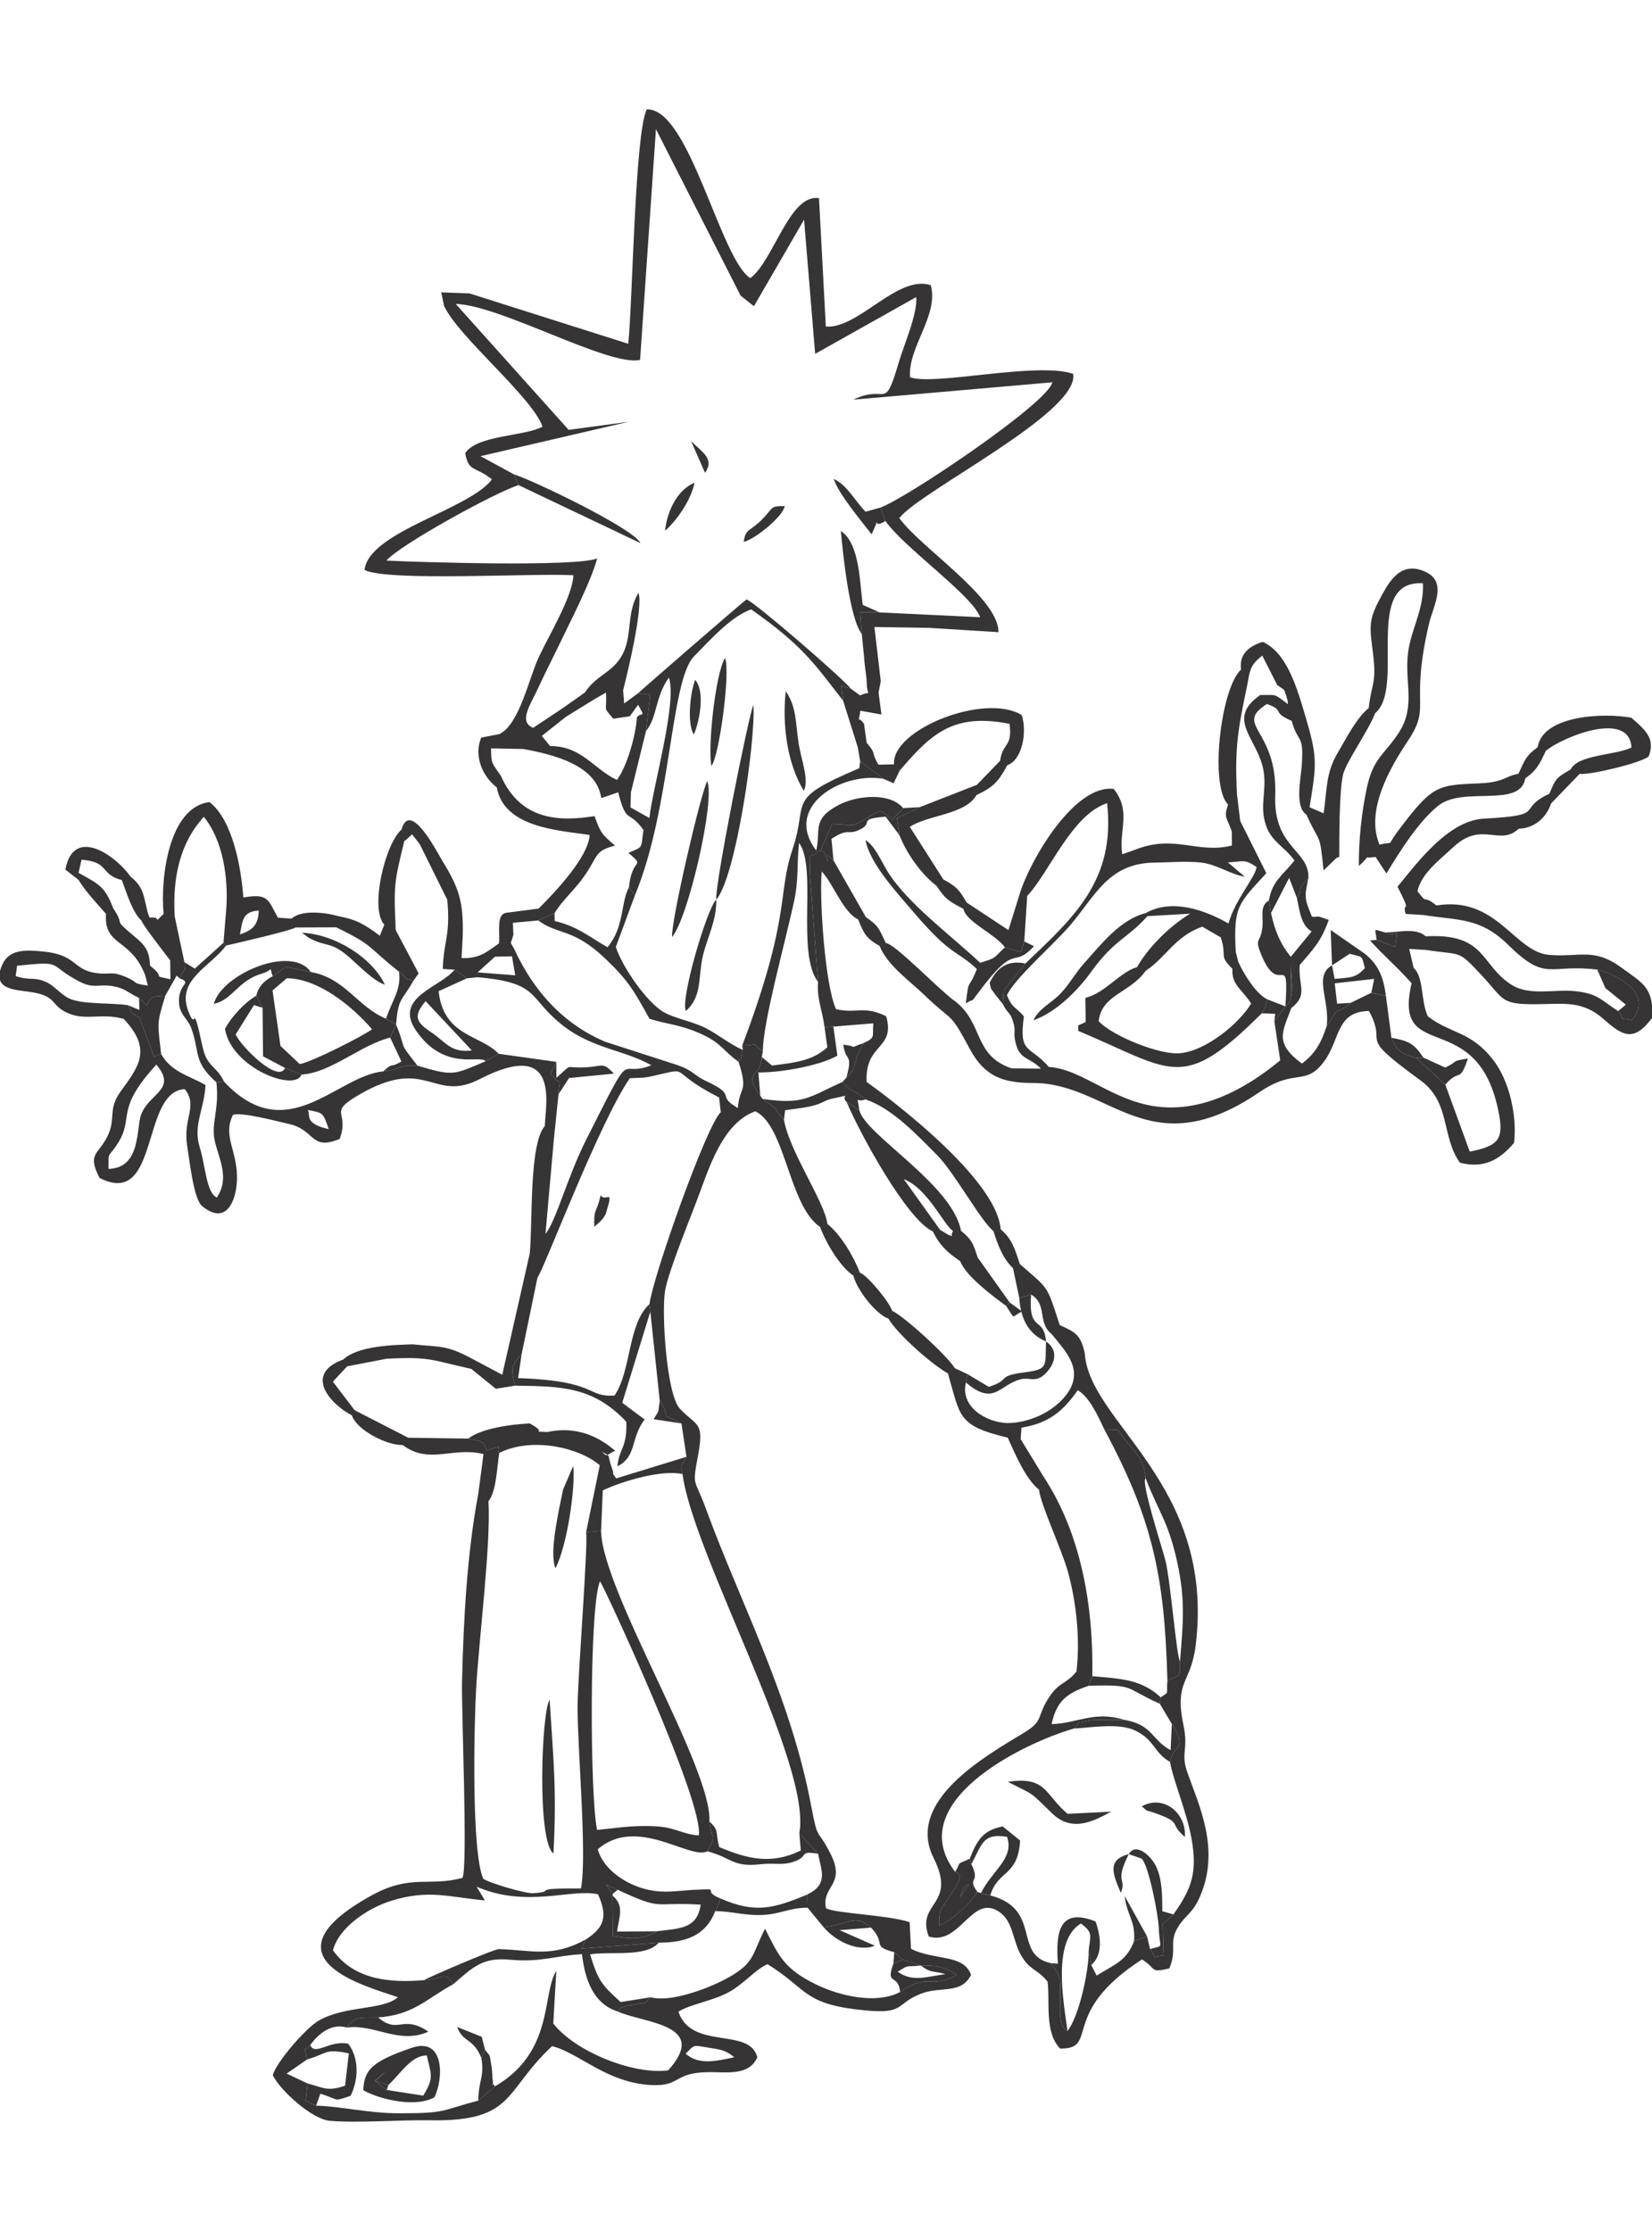 <?xml version="1.0" encoding="UTF-8"?>
<!DOCTYPE svg PUBLIC "-//W3C//DTD SVG 1.1//EN" "http://www.w3.org/Graphics/SVG/1.1/DTD/svg11.dtd">
<!-- Creator: CorelDRAW 2017 -->
<svg xmlns="http://www.w3.org/2000/svg" xml:space="preserve" width="19.812mm" height="26.755mm" version="1.1" style="shape-rendering:geometricPrecision; text-rendering:geometricPrecision; image-rendering:optimizeQuality; fill-rule:evenodd; clip-rule:evenodd"
viewBox="0 0 1981.18 2675.46"
 xmlns:xlink="http://www.w3.org/1999/xlink">
 <defs>
  <style type="text/css">
   <![CDATA[
    .fil0 {fill:#373435}
   ]]>
  </style>
 </defs>
 <g id="Capa_x0020_1">
  <g id="_2435067825760">
   <path class="fil0" d="M1555.28 1076.77c3.58,16.72 4.96,32.71 17.69,40.21l-24.99 30.44c-13.15,-16.44 -19.03,-31.43 -23.69,-52.45l-2.6 -15.17c-11.94,7.35 -5.8,19.66 -8.05,34.68 -2.58,17.15 -9.8,9.83 -0.32,32.12 21.42,50.33 32.84,-10.31 28.18,60.8 12.47,-12.06 7.09,-30.6 6.43,-49.58l0.64 51.16c20.49,-16.48 8.45,-25.43 10.07,-51.7 16.65,-19.46 25.91,-28.57 34.85,-54.12 -18.54,-6.6 -9.03,-3.02 -20.13,-3.87 -8.76,-21.6 -9.32,-22.66 -4.27,-46.37 -16.06,16.63 -4.05,8.14 -13.81,23.85z"/>
   <path class="fil0" d="M978.62 1021.1l5.2 -0.97 13.75 -31.03c27.18,-2.38 17.71,6.9 43.9,-9.32 18.04,-11.17 13.43,-7.76 29.07,3.25 3.62,-5.25 9.06,-9.97 12.59,-13.97 -16.58,-19.56 -56.03,-14.83 -76.99,-3.95 -33.62,17.46 -21.12,30.46 -27.52,55.99z"/>
   <path class="fil0" d="M805.95 1123.68c19.57,-22.86 52.21,-165.43 42.13,-186.97 -8.08,16.21 -43.33,167.47 -42.13,186.97z"/>
   <path class="fil0" d="M659.12 2038.27c-9.9,15.56 -15.21,170.23 4.6,184.37 3.98,-74.24 0.24,-109.38 -4.6,-184.37z"/>
   <path class="fil0" d="M1151.95 2274.61c0.58,-3.62 2.86,-14.55 9.8,-14.81l-9.8 14.81zm-6.47 -29.96c12.3,3.47 1.31,16.47 -6.74,29.62 -9.89,16.15 -13.3,14.97 -12.24,34.98 16.17,-7.44 37.7,-27.04 45.58,-40.49 -13.15,-18.77 4.59,-9.1 -7.16,-33.27l-1.96 -6.52c-18.46,8.54 -8.74,1.61 -17.48,15.68z"/>
   <path class="fil0" d="M914.56 1317.82c26.56,19.18 6.58,3.46 25.59,24.9l1.4 -11.31c13.03,-2.07 25.58,-2.88 37.58,-6.64 7.3,-2.29 11.53,-5.88 19.49,-7.47 26.35,-5.28 8.17,-3.91 16.8,4.34l15.15 9.65c-2.85,-20.12 -4.12,-8.26 7.42,-12.93 -14.14,-12.5 -16.36,-7.4 -27.62,-20.97 -41.48,18.74 -46.38,27.53 -95.81,20.43z"/>
   <path class="fil0" d="M166.72 1196.68l0.49 14.48 -13.72 -5.73c9.45,14.55 -4.67,3.6 13.7,14.71l17.52 46.86 8.49 -3.17c-3.85,-36.39 -6.04,-34.17 5.02,-69.73 -14.63,1.7 -16.5,-2.03 -21.96,11.78l-9.54 -9.2z"/>
   <path class="fil0" d="M1940.59 1212.52c11.03,13.15 -3.54,6.87 16.3,10.67 26.49,-29.67 -14.44,-53.76 -41.36,-60.47l9.72 22.19 24.56 19.85 -9.22 7.76z"/>
   <path class="fil0" d="M453.54 2419.25c-17.8,0.64 -28.34,-2.54 -37.49,12.2 32.28,-4.76 62.98,20.74 97.61,4.91 -30.84,-21.25 -36,3.86 -60.12,-17.11z"/>
   <path class="fil0" d="M577.28 2467.81c3.8,23.6 -3.15,25.16 -3.73,51.18l19.93 -16.97c-5.97,-10.82 -0.22,7.33 -2.81,-9.07 -0.24,-1.5 -0.17,-8.88 -1.14,-14.63 -3.03,-17.92 -0.91,-10.68 -7.87,-20.36l-4.38 9.85z"/>
   <path class="fil0" d="M832.14 880.78c7.32,-17.13 13.36,-52.4 1.55,-65.53 -6.33,16.28 -9.74,53.75 -1.55,65.53z"/>
   <path class="fil0" d="M1698.54 1268.41l8.26 -0.24c-10.87,-17.09 -18.07,-20.04 -38.09,-23.64 6.2,15.17 13.11,20.24 29.83,23.88z"/>
   <path class="fil0" d="M1015.03 1292.38c14.66,-14.58 6.7,-18.31 20.61,-41.53 -21.02,6.98 -2.94,4.65 -24.25,1.78 2.38,21.76 12.05,9.15 3.64,39.75z"/>
   <path class="fil0" d="M1513.21 1215.14l16.08 0.56 -0.97 9.16 13.19 -18.03 -21.37 -8.28c-3.16,7.89 -1.08,8.02 -6.93,16.59z"/>
   <path class="fil0" d="M1661.12 1118.18c-15.24,-3.83 -11.78,-6.76 -10.25,8.9l22.4 8.55c4.09,-31.49 2.03,-8.56 -12.15,-17.45z"/>
   <polygon class="fil0" points="1071.47,2354.5 1082.87,2350.04 1072.41,2341.02 "/>
   <polygon class="fil0" points="463.74,2506.26 465.83,2500.32 450.62,2495.31 463.06,2483.35 449.38,2495.33 "/>
   <path class="fil0" d="M890.18 1253.62c22.95,0.37 7.16,-6.11 24.69,7.26 -0.23,-33.26 25.95,-127.69 37.08,-178.33 6.35,-28.92 3.29,-44.37 6.34,-71.68 22.09,29.72 -3.7,132.08 22.78,166.68l-9.81 -129.89c-0.14,-31.96 -2.57,-15.45 9.21,-25.78 -43.55,-53.41 28.38,-96.96 79.02,-87.89 -1.29,-1.16 -2.95,-2.5 -4.01,-3.3 -1,-0.76 -2.63,-2.13 -3.83,-3.02 -1.28,-0.94 -5.72,-3.88 -7.04,-4.82 -0.16,-0.12 -12.5,-9.39 -12.99,-9.79l-1.15 8.2c-90.42,38.33 -60.01,38.07 -80.13,97.53 -18.23,53.89 -1.6,80.15 -60.16,234.83z"/>
   <path class="fil0" d="M561.47 1725.14c10.88,2.45 20.06,1.39 21.77,14.4 24.23,-7.29 10.89,-5.87 15.32,2.85 40.17,-20.05 97.16,-5.87 120.74,14.77l-16.41 80.31 17.96 -1.6 2.02 -48.65c24.66,-11.56 70.97,-24.98 95.7,-19.53 -2.71,-14.88 -2.97,-5.21 4.69,-20.7l-84.27 25.86c-7.98,-11.43 -0.62,0.11 -5.16,-12.44 -6.81,-18.79 0.55,-12.03 -12.15,-19.69 7.16,6.75 3.76,4.85 16.04,-0.98 -40.69,-35.33 -77.92,-22.24 -82.09,-22.53 -24.09,-1.66 4.88,3.27 -20.52,-10.28 -23.19,1.16 -57.78,6.04 -73.64,18.21z"/>
   <path class="fil0" d="M508.3 2374.59c25.18,-2.55 25.57,-10.81 35.24,4.83 24.59,-21.34 35.58,-32.36 68.41,-29.35 37.12,3.39 54.38,-5.07 86.02,-6.63 3.41,29.9 13.36,59.41 42.83,68.69 8.76,-8.68 -4.62,-1.35 9.66,-6.32 5.55,-1.93 3.31,-0.1 9.47,-1.71 21.95,-5.74 6.09,4 20.52,-9.02l-36.13 5.74c-23.74,-21.35 -27.15,-26.58 -36.68,-57.19 24.03,-3.95 66.96,3.96 82.36,-13.99l-92.74 7.11 5.56 -11.15c-40.21,22.14 -64,13.18 -104.23,11.7 -6.04,-0.22 -84.89,33.98 -90.29,37.29z"/>
   <path class="fil0" d="M665.08 1095.07l-19.64 8.74c23.73,17.57 41.85,8.89 80.42,45.74 28.13,26.88 33.91,37.82 53.1,72.2 21.45,6.74 35.36,6.54 60.15,17.38 26.85,11.73 27.31,20.62 46.64,34.14 5.63,-8.43 1.83,-2.81 5.13,-14.19 -15.72,-6.77 -29.9,-18.89 -45.1,-26.47 -15.58,-7.78 -36.65,-11.36 -49.59,-18.74 -20.82,-11.88 -50.3,-55.07 -57.63,-78.29l22.82 -61.76 -7.06 -9.95c-10.24,19.24 -5.35,47.64 -25.76,72.05 -22.7,-12.96 -35.26,-24.57 -63.33,-31.53l-0.15 -9.32z"/>
   <path class="fil0" d="M625.63 1623.68c-13.17,15.55 -13.07,16.81 -7.94,37.98 55.5,0.73 93.74,1.12 133.43,43.33 1.22,31.86 -9.04,32.08 -10.63,53.41 23.58,-11.99 15.3,-33.48 32.57,-56.16l-26.83 -20.04 33.71 -109.31 -1.01 -9.02c-26.28,23.8 -21.45,79.02 -41.93,109.63 -34.38,2.3 -18.81,-17.58 -115.68,-20.89l4.31 -28.93z"/>
   <path class="fil0" d="M1228.39 1128.98l-4.15 12.69 -19.05 -5.71c-14.87,13.84 -9.11,12.08 -29.69,18.67 -34.82,-32.82 -87.48,-71.3 -111.17,-109.74 -7.61,-12.34 -15.08,-30.7 -26.35,-37.35 5.43,28.27 37.48,62.72 56.72,85.3 46.72,54.83 51.44,45.54 76.8,69.17 -10.07,26.38 -9.43,8.28 -13.2,41.29 12.3,-8.1 3.61,2.22 15.42,-13.55 46.67,-62.29 39.41,-26.45 66.34,-55.04l-11.67 -5.73z"/>
   <path class="fil0" d="M565.86 1259.7c-25.57,3.04 -30.81,-9.83 -48.4,-21.57 -17.6,-11.75 -22.97,-18.83 -7.05,-37.57l55.45 59.14zm16.54 12.96l15.52 -9c-20.69,-22.58 -65.94,-20.25 -71.93,-75.05l33.82 -15.38c-6.41,-5 -9.12,-6.47 -14.72,-10.42 -15.95,20.83 -73.88,32.85 -46.11,73.14 34.36,49.86 77.1,28.23 83.42,36.71z"/>
   <path class="fil0" d="M465.83 2500.32c15.95,-15.41 27.68,-35.41 46.03,-35.48 5,22.61 9.22,26.45 -4.34,48.22l-43.78 -6.8 -14.36 -10.93 13.68 -11.98 -12.44 11.96 15.21 5.01zm55.21 14.64c11.21,-22.96 11.89,-72.61 -27.22,-59.25 -47.36,16.18 -57.13,26.1 -58.13,50.81 20.64,11.81 63.76,21.05 85.35,8.44z"/>
   <path class="fil0" d="M859 1078.81c23.6,-27.05 47.53,-192.24 44.53,-233.46 -5.69,11.87 -46.66,217.36 -44.53,233.46z"/>
   <path class="fil0" d="M361.46 1288.6l-19.54 -7.95c-8.08,18.87 -52.12,-24.75 -59.35,-40.1l22.02 -35.26 10.3 3.19 -7.42 -14.52c-13.6,7.67 -30.6,26.07 -37.68,39.97 8.15,47.36 84.67,75.78 91.67,54.67z"/>
   <path class="fil0" d="M371.95 2452.51c-8.17,10.28 -7.64,-3.38 -3.65,17.19 25.11,-7.43 20.67,-13.31 50.03,-7.37l-4.48 38.83c-21.16,7.05 -24.76,2.77 -45.09,-2.74l-2.25 20.67 12.56 6 5.15 -14.35c23.73,7.31 14.37,9.89 36.28,2.5 9.46,-19.39 10.46,-44.74 -2.83,-62.4 -22.25,-4.82 -39.49,15.04 -45.72,1.67z"/>
   <path class="fil0" d="M1260.29 2354.2c13.01,18.44 10.91,16.1 11.22,40.77 0.19,15.42 -2.85,34.02 8.67,40.5 -4.91,-36.13 -18.44,-108.37 16.15,-128.81 15.35,11.47 10.97,14.34 9.27,32.83l3.1 16.95c14.28,-12.34 11.59,-34.56 5.08,-52.28 -43.35,-17.2 -47.91,12.74 -45.04,50.71l-8.45 -0.67z"/>
   <path class="fil0" d="M221.16 1153.88c-0.54,14.68 3.54,1.91 -6.11,19.23 17.03,6.33 -2.02,5.36 -0.32,29.94 0.99,14.28 10.65,18.61 14.84,30.36 10.44,29.36 1.74,39.16 29.97,64.57l9.16 -0.86c-9.7,-20.18 -20.37,-17 -25.72,-41.61 -13.5,-62.05 -6.45,-14.71 -17.21,-43.07 -14.35,-37.85 26.57,-53.01 45.31,-78.54l-3.11 -3.33 -34.29 31.02 -12.52 -7.71z"/>
   <path class="fil0" d="M1033.53 760.14l-1.92 -25.95 23.28 0.22 -20.23 -9.01c-3.79,-26.64 -3.33,-73.37 -26.24,-88.69 2.41,28.26 10.77,106.09 25.11,123.43z"/>
   <path class="fil0" d="M1332.52 2172.49l-52.2 2.63c-27.59,-23.1 -25.04,-45.47 -71.67,-38.39 33.61,17.33 24.57,10.12 52.98,37.72 23.92,23.23 49.55,9.76 70.89,-1.96z"/>
   <path class="fil0" d="M913.51 1267.44c-0.58,26.15 -24.12,15.03 -1.68,46.55l-2.4 -27.93c25.8,0.39 73.79,-7.98 94.82,-20.17l-4.83 -34.79 -10.56 0.88 3.32 23.88c-18.25,16.98 -41.55,18.61 -66.4,21.94l-12.27 -10.36z"/>
   <path class="fil0" d="M963.96 948.39c6.7,-13.09 -3.11,-37.14 -6.18,-56.83 -3.77,-24.17 -2.29,-43.86 -15.44,-62.59 -4.4,39.42 1.47,86.35 21.62,119.42z"/>
   <path class="fil0" d="M666.03 1880.68c13.4,-24.43 24.37,-95.16 21.42,-122.8l-12.11 28.17c-2.09,10.4 -4.1,19.15 -6.01,29.65 -3.57,19.64 -9.02,49.37 -3.3,64.98z"/>
   <path class="fil0" d="M859 1078.81c-11.14,10.2 -43.65,121.01 -36.4,133.52 19.9,-17.76 14.34,-40.55 20.32,-65.96 5.43,-23.1 16.59,-42.08 16.08,-67.56z"/>
   <path class="fil0" d="M1160.33 1647.86l-1.93 10c34.13,29.1 39.76,2.48 66.26,-4 10.75,-2.63 19.07,6.12 32.39,-10.33 10.59,-13.07 9.54,-26.67 -2.57,-34.88 -1.41,29.32 3.97,33.28 -26.03,37.1 -34.44,4.39 -15.36,8.77 -42.6,17.34l-25.52 -15.23z"/>
   <path class="fil0" d="M853.23 918.54c9.76,-13.23 22.93,-114.28 16.29,-129.48 -11.65,18.45 -21.03,108.49 -16.29,129.48z"/>
   <path class="fil0" d="M327.05 1170.64l15.69 -11.36 30.1 6.43c-22.92,-33.41 -106.76,2.37 -116.43,38.05 22.22,-4.4 28.48,-27.5 57.14,-36.05 16.08,-4.79 8.39,-10.5 13.5,2.93z"/>
   <path class="fil0" d="M864.11 2276.65c-4.11,9.41 -1.05,6.51 -6.35,15.13 21.16,0.28 36.55,5.89 58.51,4.5 20.54,-1.29 29.68,-8.36 52.19,-8.65l-0.29 -15.77c-39.64,16.55 -62.23,23.17 -104.06,4.79z"/>
   <path class="fil0" d="M1061.8 624.78l-5.87 -16.12 -17.96 4.95c-15.04,-15.97 -21.88,-31.67 -38.06,-39.26 5.17,17.46 35.24,53.26 45.41,66.36 13.61,-29.21 -2.39,-3.88 16.48,-15.93z"/>
   <path class="fil0" d="M1202.86 1204.34l1.01 -16.66 25.84 -32.26c-20.93,-4.17 -33.42,3.87 -42.86,23.03 2.3,10.46 0.53,4.98 6.04,13.33 0.78,1.18 9.06,11.34 9.97,12.56z"/>
   <path class="fil0" d="M987.65 2310.98c14.57,17.15 41.78,30.36 61.54,22.29l-42.38 -18.68 37.77 -3.05c-19.6,-17.6 -27,-3.16 -56.93,-0.56z"/>
   <path class="fil0" d="M1305.55 2021.6c56.95,-1.71 41.9,2.21 85.34,21.53l1.11 -7.71c-24.12,-22.44 -50.05,-22.22 -82.03,-25.42l-4.42 11.6z"/>
   <path class="fil0" d="M1698.54 1268.41l34.77 32.19c17.57,-20.07 16.79,-0.52 27.15,-31.35 -22.45,4.05 -9.21,2.24 -27.2,10.98l-26.46 -12.06 -8.26 0.24z"/>
   <path class="fil0" d="M1369.21 2166.15c10.28,8.16 -0.02,2.26 18.17,8.86 31.18,11.31 14.04,11.46 33.65,27.79 1.92,-27.79 -24.93,-51.45 -51.82,-36.65z"/>
   <path class="fil0" d="M1222.38 1556.42c1.66,24.91 10.87,43.39 32.1,52.23 -2.71,-31.33 -21.54,-9.33 -17.92,-56.23l-14.18 4z"/>
   <path class="fil0" d="M467.91 1244.24l13.49 28.68c-15.07,8.95 -8.63,-0.13 -21.82,11.87 24.18,-2.93 19.3,-8.54 41.09,-6.86 -24.54,-31.51 -11.82,-15.18 -25.68,-49.43l-7.08 15.74z"/>
   <path class="fil0" d="M891.99 649.87c13.97,-3.67 46.81,-30.25 49.08,-42.92 -18.36,-0.06 -12.57,1.26 -27.7,16.51 -13.77,13.87 -19.58,10.39 -21.38,26.41z"/>
   <path class="fil0" d="M462.95 1221.54l12.04 6.96c2.67,-32.16 6.27,-26.96 20.52,-51.97 -13.08,-5.54 -2.23,2.07 -17,-11.39 2.96,21.67 -8.18,34.25 -15.56,56.4z"/>
   <path class="fil0" d="M787.54 2315.94l-47.52 0.37c2.45,-17.96 9.16,-30.81 -5.55,-43.31l0.47 48.61c21.48,3.44 35.04,4.93 52.6,-5.67z"/>
   <path class="fil0" d="M1360.12 2327.52l15.57 -5.31 -26.96 -48.55c2.87,23.94 12.89,28.7 11.39,53.86z"/>
   <path class="fil0" d="M1353.66 2223.49c-26.97,6.96 -18.61,24.62 -9.57,46.36 7.71,-18.15 -8.31,-10.44 9.57,-46.36z"/>
   <path class="fil0" d="M817.29 1707.02c-31.94,-16.34 -8.64,-0.06 -26.05,-27.13 -2.53,15.87 0.41,9.24 -7.34,21.99l33.39 5.14z"/>
   <path class="fil0" d="M1206.6 1566.03c12.02,17.62 5.05,13.35 19.13,6.68l-14.95 -10.88 -4.18 4.2z"/>
   <polygon class="fil0" points="735.29,2270.66 740.72,2266.19 726.41,2259.86 "/>
   <path class="fil0" d="M765.26 831.31l14.56 2.02 -5.08 43.26c13.84,-16.71 10.8,-41.2 27.44,-63.97 10.18,29.13 -19.19,130.67 -23.43,168.31l-22.6 -12.64 0.5 -18.15 -15.31 0.01c10.43,40.01 11.73,19.29 30.36,45.18 -3.51,22.59 0.95,19.27 -18,27.36 21.36,18.83 4.28,3.86 0.62,41.18l7.06 9.95c43.8,-105.29 42.34,-257.99 71.03,-286.87 19.16,-19.29 43.78,-47.45 68.42,-56.2 63.17,44.37 76.15,65.88 110.29,109.52l-2.08 -17.94 11.4 3.57c-8.9,-11.68 -112.63,-101.72 -125.09,-107.13 -7.2,5.27 -128.98,111.08 -130.09,112.54z"/>
   <path class="fil0" d="M1400.02 2015.26c18.01,-7.93 14.81,-5.64 15.09,-22.81 -4.35,-7.65 -11.32,-96.05 -17.31,-120.46 -3.92,-15.99 -29.99,-94.98 -23.88,-99.35 -2.28,-29.38 -20.91,-36.43 -32.72,-57.93l-16.88 -0.67c58.21,108.45 72.34,176.43 75.7,301.22z"/>
   <path class="fil0" d="M1597.47 1157.64l21.14 -13.87c16.16,4.49 14.1,1.08 18.22,17.13 -11.13,12.23 -17.01,11.08 -36.23,12.99l-3.13 -16.25zm0 0c-22.61,12.46 -2.32,42.38 -6.42,72.76 5.5,-7 8.9,-14.52 11.55,-16.97 6.47,-5.96 0.95,3.31 17.14,-10.84l-16.2 1.02 -2.83 -24.44 47.25 -5.3 -3.38 16.65 17.48 3.72c-2.7,-20.93 -8.01,-36.69 -25.22,-50.5l-40.97 -28.45 1.6 42.35z"/>
   <path class="fil0" d="M621.89 581.77l146.17 69.53c-7.56,-17.13 -128.18,-75.09 -151.81,-82.52l5.64 12.99z"/>
   <path class="fil0" d="M848.35 2220.07c29.87,7.77 29.62,19.46 64.55,15.42 15.33,-1.77 24.61,1.73 38.38,-2.74 20.27,-6.58 5.32,-13.82 29.8,-9.73 -9.77,-9.8 -13.73,-15.07 -22.47,-24.87l1.74 20.91c-35.73,17.61 -64.84,9.76 -97.86,-4.11 -4.88,-18.93 0.35,-19.31 -11.72,-30.68 2.52,26.44 9.63,11.37 -2.42,35.8z"/>
   <path class="fil0" d="M1162.96 2228.97l1.96 6.52c13.43,-25.26 14.1,-37.33 42.77,-32.82 9.13,25.86 -18.2,40.64 -31.26,67.5l11.23 2.82c8.84,-30.59 33.19,-22.25 35.71,-65.83l-20.91 -16.98c-24.09,4.78 -30.79,16.91 -39.5,38.79z"/>
   <path class="fil0" d="M1287.81 2072.85c21.96,-1.24 53.77,-6.8 72.99,2.12 24.11,11.18 22.99,27.22 42.46,37.87 3.5,-21.08 22.27,-13.94 2.07,-45.5l-1.45 31.48c-23.66,-12.93 -20.87,-30.29 -55.83,-36.51 -0.08,-0.02 -22.71,0.04 -25.76,0.12 -5.04,0.14 -11.33,-0.41 -16.26,0.71 -22.08,5.02 -6.08,-1.24 -18.22,9.71z"/>
   <path class="fil0" d="M1379.2 2337.26c10.42,13.82 -1.18,8.65 16.34,8.03l-1.06 -38.19 12.76 -11.37 -13.31 -3.77c-0.22,-18.03 0.32,-37.89 -7.8,-54.41 -5.77,-11.77 -23.95,-28.97 -32.47,-14.06l15.33 5.27c8.18,6.68 20.13,67.03 20.7,83.24 0.92,26.11 7.07,20.3 -10.49,25.26z"/>
   <path class="fil0" d="M983.82 1020.13c1.7,1.36 4.05,0.38 5.44,3.61 10.98,25.58 -8.09,-10.57 10.28,7.88l-2.37 -25.75c20.45,-13.34 18.85,-4.38 32.27,-10.26 20.93,-9.18 -3.66,-13.27 32.67,-16.29l16.55 22.22 -2.96 -20.46 27.28 -13.12 -19.85 1.1c-3.53,4 -8.97,8.72 -12.59,13.97 -15.64,-11.01 -11.03,-14.42 -29.07,-3.25 -26.19,16.22 -16.72,6.94 -43.9,9.32l-13.75 31.03z"/>
   <path class="fil0" d="M1104.2 2357.03c12.64,9.32 13.53,5.96 29.77,10.28 -23.52,3.15 -39.59,9.88 -57.39,-2.88 15.28,-9.29 7.52,-5.2 27.62,-7.4zm-24.65 31.7c34.63,-24.28 35.93,-2.45 67.93,-20.4 -14.2,-9.92 -25.1,-11.66 -43.28,-11.3l-21.33 -6.99 -11.4 4.46c-9.94,27.62 5.53,11.17 8.08,34.23z"/>
   <path class="fil0" d="M370.02 1124.47c1.42,0.8 6.52,3.22 8.16,3.91 15.14,6.37 20.77,1.99 41.49,20.25 11.87,10.46 28.68,27.92 41.97,32.23 -15.52,-32.57 -59.76,-60.41 -99.56,-62.4l7.94 6.01z"/>
   <path class="fil0" d="M669.81 1312.3l12.6 -19.52 53.81 -5.33c-13.61,-14.51 -13.06,-8.51 -34.06,-7.53 -27.57,1.28 -13.69,-5.86 -34.9,12.54l-0.12 -19.09 -6.92 14.09c14.87,18.72 11.11,0.39 9.59,24.84z"/>
   <path class="fil0" d="M797.63 636.46c15.76,-13.94 31.44,-38.26 35.33,-57.64 -20.98,8.66 -33.13,34.78 -35.33,57.64z"/>
   <path class="fil0" d="M577.28 2467.81l4.38 -9.85 -3.99 -15.51 -29.42 -11.68c6.89,18.91 19.17,12.84 29.03,37.04z"/>
   <path class="fil0" d="M712.66 1471.01c1.56,-1.43 11.76,-8.75 14.08,-16.27 9.84,-31.93 0.63,-12.36 -6.51,-21.28 -4.97,22.76 -8.16,13.7 -7.57,37.55z"/>
   <path class="fil0" d="M845.51 567.03c11.62,-16.53 -2.57,-24.04 -16.68,-38.03l16.68 38.03z"/>
   <g>
    <path class="fil0" d="M822.21 2462.68c12.29,-11.63 7.11,-10.36 31.51,-6.5 14.24,2.25 17.72,3.75 26.94,10.81 -22.3,4.85 -42.82,9.64 -58.45,-4.31zm699.48 -1382.87l2.6 15.16 21.72 -42.23 9.27 24.02c9.76,-15.7 -2.25,-7.21 13.82,-23.84 1.52,-33.48 -42.13,-36.1 -39.76,-98.93 3.01,-80.15 -50.64,-83.89 -9.95,-109.81 23.09,8.62 3.94,9.04 29.66,20.27 7.54,27.5 14.87,14.97 12.11,52.98 -1.33,18.31 -8.56,49.98 5.5,59.38 16.99,37.38 15.73,19.35 20.66,66.96l15.5 -15.02c0.54,-0.26 2.24,-0.68 3.3,-1.17 0.06,-22.77 -0.16,-77.66 4.38,-98.03 3.48,-15.62 30.52,-52.9 38.68,-74.36 36.9,-30.52 -15.6,-160.09 57.3,-155.75 1.45,31.21 -14.24,54.88 -17.85,83.23 -4.55,35.83 9.53,63.67 -10.84,95.53 -16.68,26.12 -30.64,30.04 -38.36,65.53 -6.63,30.53 -10.04,64.2 -9.8,94.71 16.95,-15.13 1.57,-8 20.06,-10.81l12.99 19.82c17.27,-28.36 38.24,-61.7 61.83,-81.02 29.86,-24.47 98.61,3.28 104.68,-32.98 13.9,-9.97 16.78,-16.54 24.72,-33.08 19.43,-16.41 100.37,-49.41 102.61,-3.92 -18.72,9.22 -64.63,8.54 -72.75,26.13 -17.64,10.42 -17.66,10.26 -25.65,29.21 -41.02,19.32 -0.63,25.74 -78.4,29.9 -42.62,2.25 -79.11,51.62 -103.72,81.65 18.65,36.4 4.81,15.52 9.71,32.6l21.41 1.33c42.8,6.82 67.88,2.71 101.6,35.81 46.09,45.25 48.09,22.46 106.81,29.64 26.92,6.71 67.85,30.8 41.36,60.47 -19.84,-3.8 -5.27,2.48 -16.3,-10.67 -20.6,-13.21 -23.97,-21.14 -52.27,-24.02 -24.27,-2.48 -53.9,6.12 -75.55,-7.53 -37.65,-23.74 -30.26,-62.21 -103.04,-58.17 -11.43,-10.74 -32.97,-4.62 -48.61,-4.61 14.18,8.88 16.24,-14.05 12.15,17.44l-22.41 -8.54 -7.83 0.64c15.73,17.85 32.99,32.11 49.84,51.36 -23.38,100.13 80.58,24.5 104.95,157.63 5.7,31.15 -2.87,37.7 -35.2,44.32l-29.31 -80.44 -34.77 -32.19c-16.72,-3.64 -23.63,-8.71 -29.83,-23.88l-6.65 -50.29 -17.48 -3.72 -24.84 12.08c-16.19,14.14 -10.67,4.87 -17.14,10.83 -2.65,2.45 -6.04,9.97 -11.55,16.97 -6.32,19.26 -13.55,33.17 -29.76,44.99 -33.74,-24.86 -22.91,-38.53 -12.72,-66.41l-0.64 -51.16c0.67,18.97 6.04,37.52 -6.44,49.58l0.02 -0.57 -13.19 18.02 6.99 46.68c-37.39,30.94 -84.33,58.03 -135.46,56.43 -60.7,-1.9 -99.5,-45.96 -141.96,-48.48 -23.47,-26.83 -36.25,-14.95 -29.95,-60.66 -11.43,-13.15 -13.41,-8.88 -20.4,-25.41 9.55,-20.49 57.28,-61.83 76.5,-84.56 28.88,-34.16 44.48,-71.13 95.1,-74.27 18.06,-0.2 44.58,-2.29 61.75,-0.18 18.85,2.32 34.94,14.27 51.92,16.92l-20.27 -17.17c18.93,-0.97 19.33,-4.46 34.45,5.53 -1.34,12.2 -26.4,40.07 -33.66,67.78 -28.81,-16.43 -68.08,-30.25 -99.39,-12.48 -30.64,7.78 -53,36.96 -74.15,60.56 -10.37,11.57 -16.67,23.92 -27.28,35.19 -11.86,12.59 -26.55,18.42 -33.19,32.78 26.75,-9.43 52.39,-34.62 69.71,-58.69 27.32,-37.97 44.15,-40.18 67,-66.2l51.26 -2.97c-25.22,15.43 -49.99,40.18 -63.69,64.1 -20.93,6.09 -38.21,31.22 -62.01,36.87l0.45 29 -9.03 4.03 0.04 6.51c114.6,48.27 124.13,74.42 220.16,-21.02 5.86,-8.56 3.77,-8.7 6.93,-16.59 -13.28,-6.02 -28.44,-30.24 -35.09,-45.1l-3.1 -12.18c-2.74,-54.3 2.69,-57.07 36.71,-94.13l-31.35 -62.74 -3.82 -31.47c-3.08,-57.43 1.41,-79.11 12.59,-133.11 2.97,-17.18 4.01,-22.92 17.71,-33.66l17.86 35.27c10.78,7.89 7.38,2.58 12.59,18.6l0.26 4.36c-17.82,-13.41 -12.56,-10.72 -33.14,-10.97 -42.51,29.58 -2.16,52.72 4.03,91.44 3.93,24.62 -5.27,40.84 2.89,65.09 6.51,19.34 21.83,25.01 34.13,41.98 -14.68,18.47 -26.37,24.01 -30.72,47.88zm-260.6 519.87c15.65,19.73 41.69,43.71 16.27,74.71 -16.43,20.03 -44.32,32.06 -69.54,32.14 -25.84,-1.03 -56.54,-19.83 -49.42,-48.66l1.93 -10.01 -15.3 -7.17c-9.06,-14.94 -59.98,-61.64 -75.2,-68.85 -2.92,-10.38 -30.5,-43.5 -38.61,-45.6 -7.43,-19.67 -23.11,-45.86 -38.92,-58.47 -3.43,-26.95 -45.43,-86.38 -52.15,-125.05 -19.01,-21.44 0.97,-5.72 -25.59,-24.9l-2.73 -3.83c-22.44,-31.52 1.11,-20.4 1.68,-46.55l1.36 -6.56c-17.53,-13.37 -1.74,-6.89 -24.69,-7.26l0.7 5.45c-3.3,11.39 0.5,5.77 -5.13,14.2 12.18,38.15 0.96,28.49 -0.83,55.48l-10.5 14.76 -10.03 -9.75c-17.34,15.77 -82.01,199.28 -85.46,230.11l1.01 9.03 11.3 106.99c17.41,27.07 -5.88,10.79 26.05,27.13l5.97 39.97c-7.66,15.49 -7.4,5.82 -4.69,20.7 12.4,95.99 155.37,348.46 140.04,430.47 8.74,9.79 12.7,15.06 22.48,24.86 4.36,21.34 12.1,36.81 -12.92,48.84l0.29 15.77 19.19 23.34c29.93,-2.59 37.33,-17.03 56.93,0.57 19.22,20.21 -0.53,21.84 27.83,29.48l10.46 9.02 21.33 6.99c18.18,-0.36 29.08,1.38 43.28,11.3 -32,17.95 -33.3,-3.88 -67.93,20.4 -28.5,15.28 -73.25,4.61 -101.11,-9.11 -38.58,-19 -44.34,-34.06 -60.94,-66.74 -16.65,32.55 -11.6,41.66 -48.78,61.15 -21.53,11.28 -65.08,27.51 -88.27,21.05 -14.43,13.02 1.42,3.28 -20.52,9.02 -6.16,1.61 -3.92,-0.22 -9.47,1.71 -14.28,4.96 -0.9,-2.36 -9.66,6.32 31.44,14.29 110.57,15.09 60.5,70.67 -42.46,5.44 -112.02,-22.94 -137.77,-56.32l3.66 -62.93c-17.51,26.84 -2.27,97.02 -73.71,138.47l-19.93 16.97c-45.79,12.19 -37.71,15.2 -94.43,15.25 -37.32,0.03 -68.82,-8.22 -100.05,-9.15l-12.56 -6 2.25 -20.67 -25.03 -11.8 24.57 -16.93c-3.99,-20.56 -4.52,-6.9 3.65,-17.18 10.56,-14.44 26.18,-26.58 44.1,-21.06 9.15,-14.74 19.69,-11.56 37.49,-12.2 42.19,-2.99 57.69,-22.13 90,-39.83 -9.67,-15.64 -10.06,-7.38 -35.24,-4.83 -41.59,3.58 -84.11,-0.85 -109,-35.82 7.48,-28.15 42.5,-50.61 68.98,-59.05 45.7,-14.56 70.66,-4.52 113.25,-0.77l-9.95 -16.44c60.44,26.14 114.49,1.63 145.58,9.18 11.9,26.02 7.73,39.63 -14.34,53.91l-5.56 11.15 92.74 -7.11c32.34,-0.13 56.27,-8.26 67.76,-37.86 5.3,-8.62 2.24,-5.72 6.35,-15.13 -25.5,-10.24 5.39,-12.17 -32.66,-10.31 -19.36,0.94 -33.41,4.17 -53.42,-0.01 -25.88,-5.4 -54.28,-23.83 -61.17,-48.71 47.29,-40.77 110.42,13.21 131.49,2.45 12.05,-24.43 4.94,-9.36 2.42,-35.8 3.4,-64.51 -128.55,-276.15 -129.92,-348.4l-17.96 1.6c2.71,12.46 -10.13,174.89 -10.23,209.03 -0.14,50.71 11.62,179.74 4.08,218.08 -64.84,-0.25 -26.72,3.7 -57.23,5.71 -9.76,0.64 -53.46,-12.53 -60.05,-17.39 -14.29,-33.25 -10.85,-184.23 -8.49,-226.99 3.17,-57.47 18.11,-176.61 14.78,-225.5 9.76,-12.41 10.21,-41.21 13.26,-60.02l-12.99 17.77 12.16 -16.63c-3.19,-7.94 8.47,-9.03 -14.94,-1.99 -1.72,-13.01 -10.89,-11.95 -21.77,-14.4l-71.87 -1.03 -64.3 -33.01 -26.08 -34.23 17.18 -18.4 47.19 -9.07c53.38,-2.83 54.51,1.96 101.59,12.14l29.45 23.87 23.06 -3.75c-5.13,-21.17 -5.23,-22.43 7.94,-37.98l18.97 -91.73c4.82,-27.22 10.21,-20.68 -9.34,-28.46l-32.91 145.12 -36.93 -19.64c-30.31,-16.15 -36.56,-13.35 -70.38,-16.85 -24.23,0.73 -65.7,1.78 -83.53,18.27 -47.09,17.02 -16.46,52.8 10.41,66.83 5.94,17.92 42.69,36.43 61,35.6 31.52,23.97 60.41,1.66 96.96,10.93l-6.34 47.81c-13.46,71.63 -17.61,150.76 -19.41,223.61 -0.93,37.36 7.05,219.12 0.64,236.67 -39.58,11.09 -61.73,-5.03 -109.14,21.13 -139.72,77.1 1.12,110.76 31.6,122.13 -18.86,15.96 -62.35,9.47 -94.86,27.92 -15.77,8.95 -51.64,50.8 -55.2,65.56 8.88,18.35 47.16,52.88 68.3,54.67 34.06,2.89 83.53,-1.25 120.09,-0.62 102.32,1.77 88.32,-34.71 146.46,-88.87 31.56,7.37 65.5,44.12 119.27,46.62 35.23,1.64 26.11,-14.63 66.89,-15.45 22.92,-0.46 50.06,5.04 60.08,-17.9 -9.29,-36.54 -78.79,-7.91 -94.67,-54.66 14.87,-9.21 39.8,-12.39 59.94,-23.12 18.15,-9.67 33.76,-28.76 47.02,-33.79 49.28,30.6 41.81,47.84 115.8,55.26 50,5.01 36.73,-7.91 68.76,-20.11 23.37,-8.9 47.91,1.22 59.46,-22.46 -9.35,-25.35 -43.27,-16.7 -72.04,-31.21l-1.62 -31.96c-26.96,-8.67 -86.8,-10.23 -100.3,-16.44 -5.74,-27.39 24.72,-27.7 5.19,-65.97 -16.31,-31.97 -14.62,-12.8 -22.97,-57.01 -24.96,-132.03 -84.38,-241.76 -126.36,-356.6 -14.11,-38.59 -16.56,-24.43 -8.96,-65.65 7.21,-39.11 -2.93,-33.35 -22.12,-53.98 -16.32,-17.55 -21.98,-115.43 -17.89,-140.95 3.85,-23.97 32.19,-91.88 42.12,-119.21 13.77,-37.88 30.03,-83.3 66.23,-96.53 36.28,17.44 40.18,113.61 77.67,138.71 6.9,18.98 24.2,48.06 39.89,58.35 4.43,17.53 27.2,46.45 42.07,51.59 10.19,18.02 52.06,55.03 71.33,65.68 15.16,51.87 11.23,62.71 71.72,77.01 8.97,19.84 21.48,49.72 37.52,62.42 2.08,18.44 27.12,71.28 34.61,98.19 10.32,37.1 14.89,81.91 10.3,120.02 -13.85,16.58 -21.18,11.52 -34.66,33.65 -13.03,21.41 -4.97,25.49 -28.09,39.52 -46.73,28.36 -142.76,82.21 -108.51,150.38 28.62,56.98 -21.51,52.62 -5.86,94.06 37.72,11.84 51.87,-52.96 85.31,-29.01 15.41,11.04 15.48,32.86 24.26,49.43 11,20.76 20.51,17.89 33.04,33.89 2.71,25.49 -3.72,60.93 14.94,80.08 47.72,0.62 -1.94,-42.13 98.17,-106.89 18.37,11.56 8.83,16.4 32.8,10.78 10.07,-23.78 -1.69,-31.01 11.27,-50.96 9.17,-14.11 16.92,-15.1 25.85,-36.1 23.9,-56.18 -1.52,-108.38 -15.34,-147.46 -8.69,-24.54 1.44,-27.05 -4.78,-56.78 -11.4,-54.47 8.95,-49.65 14.64,-96.42 23.62,-194.06 -128.26,-266.65 -133.09,-350.28 -4.84,-21.36 -10.65,-24.9 -29.99,-33.43 -16.1,-49.67 -12.75,-42.31 -47.85,-73.23 -6.31,-19.21 -9.54,-30.12 -22.99,-41.76 -5.41,-67.23 -160.71,-176.58 -160.73,-176.63 -2.39,-46.89 34.88,-38.35 23.41,-78.85 -27.39,-13.16 -34.58,-2.67 -60.14,-8.41 -13.26,-29.05 -20.18,-132.27 -17.13,-165.19 14.7,15.99 25.19,48.44 43.72,57.65 7.03,17.57 9.92,22.8 25.74,31.77 8.94,22.95 35.95,41.76 53.73,58.87 36.59,35.17 29.26,17.9 54.62,65.02 17.58,32.67 39.89,40.46 75.39,40.38 92.56,-0.2 138.96,101.66 272.06,10.8 42.75,-29.19 54.9,-5.87 77.59,-37.15 19.25,-26.53 13.88,-59.31 53.39,-59.98 24.19,44.48 -18.28,24.96 61.8,83.19 36.32,26.41 24.78,66.94 47.23,98.72 28.22,7.25 47.2,-2.74 65.02,-23.79 3.76,-31.82 -5.4,-74.15 -25.14,-99.55 -26.94,-34.66 -50.81,-30.95 -78.27,-52.15 -8.77,-18.87 -4.59,-46.99 -17.03,-58.07l-5.31 -22.8 20.54 1.3c43.47,6.89 36.63,-1.43 66.62,30.69 26.91,28.82 21.91,34.55 64.76,34.36 32.42,-0.15 55.26,-5.02 80.91,17.6 23.04,20.31 36.43,28.88 59.11,-2.05 -0.08,-35.69 -9.62,-39.41 -38.53,-60.21 -32.69,-23.5 -49.83,-11.4 -85.6,-14.52 -42.09,-3.66 -62.59,-71.06 -135.15,-59.26 -17.74,-14.13 -9.67,0.52 -22.78,-17.21 4.91,-21.54 26.96,-37.7 42.92,-52.67 34.38,-32.26 55.68,-0.45 78.48,-22.15 19.08,-0.54 33.28,-13.47 38.83,-30.24l34.25 -35.52c11.09,1.77 73.02,-12.7 82.79,-20.93 8.61,-21.91 -4.63,-32.08 -20.63,-46.34 -31.25,-6.17 -106.43,-3.55 -112.4,35.21 -14.92,11.03 -15.02,14.94 -23.19,32.01 -15.3,2.36 -16.81,10.14 -46.3,11.38 -50.98,2.15 -56.38,1.6 -98.01,57.06 -15.2,20.25 -2.53,11.75 -22.21,16.47 -17.14,-40.43 11.93,-91.31 33.95,-124.33 28.89,-43.32 1.81,-40.09 25.5,-141.15 4.76,-20.28 22.61,-49.53 -4.66,-61.83 -26.61,-12.01 -40.38,6.85 -51.32,26.84 -15.68,28.65 -16.14,34.5 -11.76,67.57 5.34,40.22 -1.11,37.59 -4.75,69.2 -14.69,11.8 -26.58,35.8 -37.37,54.03 -14.37,24.28 -12.48,44.74 -16.68,72.1l-16.83 -7.26c8.49,-52.7 9.8,-59.42 -5.5,-110.79 -8.94,-30.01 -21.28,-74.77 -50.73,-87.51 -17.63,5.33 -28.45,15.95 -25.9,33.13 -24.5,22.49 -37.98,139.61 -15.61,161.98 -5.77,16.51 -0.98,15.48 4.52,32.45l0.08 16.61c-41.37,10.46 -69.02,-13.98 -116.33,5.19l-15.19 5.31c-4.29,-29.4 11.22,-51.11 -10.2,-78.37 -46.78,-5.83 -99.98,84.31 -112.83,126.11l-13.46 43.18 -50.14 -33.08c-8.44,-15.02 -13.08,-19.85 -27.86,-27.59l-40.25 -63.12c21.99,-14.5 66.4,-14.45 79.98,-38.1 20.62,-9.92 26.06,-15.83 36.94,-35.84 18.46,-6.5 23.87,-40.96 17.23,-60.17 -44.45,-27.09 -156.48,17.5 -153.06,59.15l-18.84 0.4c-9.94,-17.5 -1.26,-11.43 -13.97,-26.21l-3.18 -22.63c-8.38,-12.09 -6.76,2.64 -4.43,-15.88l25.29 4.54 -3.47 -26.38 2.68 -13.35c-13.21,11.16 -10.01,-16.43 -11.03,21.24 -16.12,3.29 -5.36,4.29 -13.78,-4.39l-11.04 -8.04 -11.4 -3.57 2.09 17.94 17.53 55.65 2.96 17.14c0.49,0.4 12.83,9.67 12.99,9.79 1.32,0.94 5.76,3.88 7.04,4.82 1.2,0.89 2.83,2.26 3.83,3.02 1.07,0.8 2.72,2.14 4.01,3.3l12.19 5.22 7.39 -15.25c37.77,-44.02 64.08,-69.28 131.68,-55.93 3.48,28.91 -7.98,21.39 -11.42,44.37l-27.79 28.79 -68.56 26.76 -27.28 13.13 2.96 20.46c8.98,22.58 26.22,46.8 44.42,60.64 10.89,16.34 14.56,18.28 32.36,27.73 2.67,15.21 37.43,29.7 49.75,46.05l19.05 5.71 4.15 -12.69 3.5 -54.59c26.46,-27.9 53.23,-97.2 95.81,-111.26 10.31,92.01 -39.24,136.48 -97.99,192.29l-25.84 32.26 -1.01 16.66c5.34,10.96 8.13,9.3 11.23,18.19 5.35,15.32 0.41,13.28 3.74,27.36 5.17,21.85 16.22,16.88 30.57,31.69l-35.68 -0.51c-46.69,-16.47 -32.36,-54.79 -68.8,-81.47 -19.12,-13.99 -70.1,-67.54 -81.6,-68.73 -8.33,-17.64 -8.65,-20.55 -23.88,-31.06l-38.9 -68.19c-18.37,-18.45 0.7,17.7 -10.28,-7.88 -1.39,-3.23 -3.74,-2.25 -5.44,-3.61l-5.21 0.97 1.85 0.78c-11.77,10.33 -9.34,-6.18 -9.2,25.77l9.81 129.9c-1.61,20.82 5.26,33.73 7.79,54.43l10.56 -0.88 47.96 -3.92c-1.54,15.9 3.21,17.03 -11.74,23.67 -13.91,23.21 -5.95,26.95 -20.61,41.53l-4.66 5.01c11.26,13.57 13.48,8.47 27.62,20.97 32.46,11 62.39,43.32 86.31,67.37 20.28,20.4 51.73,78.28 67.12,90.57 5.2,17.03 11.89,33.71 23.45,44.48l7.51 35.64 14.18 -4c20.01,11.97 7.16,33.31 24.53,47.26zm-37.03 126.15l0.94 -13.85c33.46,-5.2 50.67,-20.78 67.47,-44.86 14.27,8.19 24.42,31.39 31.85,46.92l16.88 0.67c11.81,21.5 30.44,28.55 32.72,57.93 15.5,40.71 26.79,50.89 37.71,99.87 10.24,45.99 7.15,74.63 3.48,119.94 -0.28,17.17 2.92,14.88 -15.09,22.81 -1.52,18.8 2.84,12.4 -8.02,20.16l-1.1 7.71 14.43 24.2c20.2,31.57 1.43,24.43 -2.07,45.51 2.34,17.99 19.98,60.15 25.63,91.66 7.25,40.38 0.65,59.84 -21.65,91.23l-12.76 11.37 1.06 38.19c-17.52,0.62 -5.92,5.79 -16.35,-8.03l-3.5 -15.05 -15.57 5.31c-9.26,24.27 -22.68,27.59 -44.96,41.59l-6.46 -12.67 -3.1 -16.95c0.36,23.63 -11.55,78.87 -25.42,95.97 -11.52,-6.47 -8.48,-25.07 -8.67,-40.49 -0.31,-24.67 1.79,-22.34 -11.22,-40.77 -46.04,-9.9 -10.01,-64.78 -72.63,-81.21l-11.23 -2.82 -4.36 -1.41c-7.87,13.45 -29.4,33.05 -45.57,40.48 -1.06,-20 2.35,-18.82 12.24,-34.97 8.05,-13.15 19.04,-26.14 6.74,-29.62 -63.68,-83.1 80.67,-154.04 142.33,-171.8 12.15,-10.95 -3.86,-4.69 18.22,-9.71 4.93,-1.13 11.22,-0.57 16.26,-0.71 3.05,-0.08 25.68,-0.14 25.76,-0.13 -35.88,-11.01 -56.2,4.38 -86.91,5.24 6.02,-27.91 18.36,-37.09 44.41,-45.93l4.42 -11.61c1.52,-82.65 -12.95,-170.31 -58.68,-239.56l-27.23 -44.61zm-1014.63 -628.76c-2.38,-44.59 6.22,-86.07 35.01,-117.5 23.16,28.37 29.4,73.38 26.99,109.68l-3.46 41.32 3.11 3.33c13.69,-3.13 77.74,-17.89 83.49,-21.69l48.67 -0.17c46.9,22.77 37.32,23.6 75.27,53.1 14.77,13.46 3.92,5.85 17,11.39l6.53 -9.29 -27.49 -51.98c-2.39,-54.33 -2.01,-56.15 10.32,-106.7l2.66 -1.87 6.63 -6.2 9.1 11.61 33.09 66.8c4.16,43.19 -4.53,50.08 -5.32,83.08l14.06 0.83c5.6,3.95 8.31,5.41 14.72,10.43l13.02 -1.36 0 -5.82 20.81 -18.83c18.26,-26.71 8.38,0.28 18.92,-16.49l3.11 -9.46 -0.54 -14.69 30.31 -2.78 19.64 -8.74c8.01,-14.12 24.59,-28.45 35.64,-44.46 17.25,-24.97 11.98,-30.05 36.81,-36.58 -15.6,-13.43 -17.43,-15.21 -24.51,-35.39 -40.63,6.45 -87.97,6.32 -112.22,-48 -11.04,-16.61 -11.68,-13.72 -11.94,-33.21l38.63 0.76c37.58,6.76 88.27,19.93 93.54,58.85l20.31 -6.89 15.31 -0.01 18.09 -73.55 5.08 -43.26 -14.56 -2.02 -16.71 12.28 -1.28 -15.76c-21.77,0.4 -15.13,16.12 -11.79,34.06l19.78 -2.93 10 -13.77c9.49,16.9 4.12,8.14 -1.45,14.9 -1.25,21.26 -11.74,58.98 -23.95,75.22 -28.33,-13.28 -42.15,-40.76 -80.18,-40.64l-9.9 -12.18 28.91 -22.93 35.2 -21.7c-4.98,-11.72 9.23,-10.52 -12.44,-7.42l-26.89 18.98 -35.12 23.36c-18.46,-7.17 -2.74,-28.52 6.39,-48.6 7.88,-17.33 17.29,-35.38 25.62,-52.77 13.65,-28.52 37.17,-73.84 44.74,-101.78 -24.5,10.43 -213.3,4.61 -252.73,2.61 16,-18.93 132.04,-82.6 158.43,-90.47l-5.64 -12.99 -40.05 -21.75 177.69 -41.22 -71.92 9.69 -135.41 -151.01c53.85,1.46 183.29,75.37 221.06,67.13l19.03 -276.75 101.54 199.69 15.97 12.65 60.13 -103.8 13.3 160.93 121.22 -68.1c1.73,20.04 -14.97,58.02 -20.72,77.6 -18.19,61.9 -13.83,25.65 -54.77,45.44l238.77 -20.83c-5.47,25 -175.12,139.07 -206.16,150.21l5.87 16.12c23.73,33.12 103.9,88.82 113.74,115.39l-120.65 -5.76 -23.27 -0.22 1.91 25.95 2.68 27.43 10.52 3.71 -5.43 -39.84c22.47,-11.09 54.76,-9.54 72.95,1.48l83.14 5.17c0.6,-41.13 -93.8,-101.51 -118.88,-136.85 25.51,-32.71 216.25,-126.49 208.55,-172.9 -43.95,-14.89 -166.66,14.64 -195.69,4.04 -2.74,-35.98 34.78,-74.51 24.87,-110.39 -39.79,-13.09 -86.94,52.82 -125.86,49.59l-8.17 -153.92c-35.24,-5.82 -54.15,74.62 -82.39,95.93 -36.28,-23.32 -73.18,-204.55 -124.22,-202.41 -14.29,29.4 -16.88,230.26 -22.15,281.07l-190.47 -60.43 -33.85 -1.21 3.43 16.19c16.97,37.13 106.16,109.73 118.06,144.89 -22.3,11.86 -77.77,9.83 -92.69,31.57 3.86,23.35 11.99,15.35 32,31.62 -27.22,36.38 -147.77,62.69 -152.78,108.68 28.2,14.01 203.38,3.5 250.48,6.25 -0.88,25.32 -29.34,72.15 -41.52,98.31 -12.27,26.36 -23.28,80.87 -47.31,92.21l-21.7 4.2c-9.11,21.52 1.32,46.53 18.62,59.6 8.66,47.94 72.17,51.45 111.4,57.09 -1.07,25.82 -41.04,68.41 -61.21,88.36l-38.64 5.01c-12.34,1.77 -7.6,22.44 -8.82,36.67 -15.73,11.24 -24.08,18.36 -44.94,17.63l1.45 -27.12c0.88,-39.55 -4.11,-56.53 -24.23,-89.05 -5.71,-9.24 -38.94,-74.91 -49.25,-37.81 -19.43,16.39 -38.46,95.07 -20.57,113.9l-5.41 13.26c-18.73,-13.82 -27.96,-19.3 -48.99,-23.26 -16.89,-4.82 -45.2,-7.98 -56.86,2.82l-16.37 -1.16c-11.84,-21.07 -10.79,-29.6 -41.43,-24.23 -2.57,-35.23 -12.53,-92.47 -40.57,-114.43 -49.68,6.29 -59.08,93.14 -55.06,134.11 -14.94,14.33 0.33,2.68 -16.78,4.52l-2.3 -5.99c-5.04,-20.67 -4.81,-30.66 -20.62,-43.25 -16.81,-24.36 -68.09,-61.78 -78.13,-8.4l15.76 12.3c8.44,14.12 22.9,29.18 32.99,40.83 -2.75,39.2 29.5,28.54 46.89,73.27l3.35 12.66c-20.46,-2.81 -9.71,-2.99 -25.28,-9.75 -19.24,-8.37 -18.8,-2.78 -36.85,-5.27 -28.19,-3.89 -22.75,-21.64 -62.65,-25.71 -17.93,-1.62 -40.13,-4.32 -49.13,14.27 -15.05,31.09 13.13,31.26 32.64,34.1 34.12,4.97 22.96,16.21 46.47,25.89 21.19,8.72 39.34,-0.92 65.73,6.44 36.58,38.45 15.44,59.8 -4.66,88.56 -14.35,20.54 -4.36,31.81 -14.98,52.69 -11.34,22.28 -24.19,20.15 -9.34,49.42 72.43,37.14 49.31,-103.63 102.2,-106.46 16.27,20.4 -2.41,35.17 2.93,67.94 2.65,16.28 7.72,63.85 17.76,72.19 28.02,23.29 40.39,-4.15 41.84,-28.78 2.15,-36.75 -17.87,-53.88 -4.66,-80.54 10.87,-3.39 52.1,7.55 67.5,11.08 31.46,7.21 25.28,32.39 60.45,17.88 12.58,-33.9 -16.08,-30.28 24.11,-53.51 80.63,-46.61 87.95,10.51 143.54,-18.12 97.34,-50.13 79.22,30.18 78.32,56.21l0.44 14.82 10.38 2.04 5.67 -54.95c1.52,-24.44 5.28,-6.12 -9.59,-24.84l6.92 -14.09 -69.22 -9.71 -15.52 9.01c-39.34,16.43 -38.1,18.12 -81.73,5.26 -21.79,-1.68 -16.91,3.93 -41.09,6.86 -56.18,5.29 -115.39,93.04 -190.88,12.33l-9.16 0.86c3.69,32.76 -6.71,49.2 -2.03,69.91 4.91,21.76 18.32,44.44 2.57,68.18 -12.85,-5.86 -13.54,-37.97 -20.58,-60.48 -8.16,-26.1 5.18,-44.09 7.01,-74.43 -19.48,-11.32 -40.93,-15.26 -53.31,-37.33l-8.49 3.17 -17.52 -46.86c-18.37,-11.11 -4.25,-0.16 -13.7,-14.71 -22.83,-3.4 -57.37,-0.3 -72.76,-9.24 -8.84,-5.13 -16.36,-14.14 -23.64,-17.74 -15.5,-7.69 -20.11,-1.99 -38.29,-7.9l1.72 -12.44c57.72,-6.07 35.16,-1.7 74.24,18.72 17.99,9.4 22.77,2.82 40.7,5.8 14.31,2.38 18.16,7.91 31.26,14.05l9.54 9.2c5.45,-13.81 7.33,-10.08 21.96,-11.78l13.75 -24.26 3.08 3.27c9.65,-17.32 5.57,-4.55 6.11,-19.23l-11.61 -54.86 -0.12 -1.95zm-5.33 54.66l0.3 22.57c-25.27,-5.54 -3.36,0.27 -24.37,-16.18 -1.1,-18.38 -5.44,-24.03 -19.89,-36.07 -26.71,-22.26 -9.01,-10.35 -24.36,-32.8 -10.32,-26.87 -17.02,-28.71 -41.56,-42.53l3.55 -15.7c33.58,2.19 21.95,17.78 48.28,24.31 6.13,16.27 12.62,38.37 23.6,48.71 1.67,5.41 27.63,38.65 34.45,47.69zm1169.94 12.36c24.05,-15.74 34.97,-41.24 67.83,-52.85l22.21 12.91c7.77,24.54 -2.98,20.84 13.91,37.65 -1.33,19.5 12.13,24.89 22.46,41.73 -14.59,23.91 -53.28,56.06 -84.78,59.46 -24.44,2.64 -81.63,-20.7 -98.11,-38.36 3.85,-32.32 37.5,-33.6 56.48,-60.54zm-255.28 312.67c8.16,16.71 17.63,25.41 32.66,35.53 7.28,18.22 38.09,41.13 55.17,53.74l4.19 -4.2 -38.32 -53.96c-5.54,-17.12 -7.12,-21.44 -20.02,-31.98 -10.19,-55.69 -115.29,-115.38 -121.87,-144.6l-15.15 -9.65c15.16,36.44 72.01,140.93 103.34,155.12zm24.19 -0.59c-4.58,8.3 3.29,6.87 -5.02,5.01l-10.54 -6.41 -43.56 -60.81c28.81,11.14 48.43,55.83 59.12,62.21zm-774.05 -145.11c18.36,3.46 18.41,2.66 25.33,22.93 -30.9,-6.53 -21.11,-18.03 -25.33,-22.93zm-25.02 -157.95c37.02,0.16 77.78,32.58 102.33,61.24 -13,9.09 -71.61,38.9 -86.74,41.71l-23.11 -21.81 -9.54 -66.48 17.06 -14.66zm-56.15 -52.54c3.21,-16.95 3.19,-27.33 22.53,-28.67 -0.34,18.82 -9.31,24.16 -22.53,28.67zm864.22 1154.04l9.8 -14.81c-6.94,0.26 -9.22,11.19 -9.8,14.81zm-824.91 -1103.97c-10.41,5.58 -17.4,12.72 -19.57,23.32l7.42 14.52 0.59 58.29 26.44 13.88 19.54 7.95c35.47,-2.02 70.14,-35.08 106.45,-44.36l7.08 -15.74 -12.04 -6.96c-34.01,-13.81 -49.11,-48.81 -90.11,-55.83l-30.1 -6.43 -15.7 11.36zm-196.93 231.06c0.13,-23.55 -0.74,-11.61 11.48,-31.12 19.57,-31.24 -4.41,-38.97 45.94,-93.93 25.19,30 -8.03,33.72 -18.14,59.61 -6.3,16.14 0.14,64.65 -39.28,65.44zm610.61 864.49c56.19,25.97 40.96,14.19 99.64,17.85 -4.35,28.67 -23.75,28.41 -52.82,31.9 -17.56,10.6 -31.12,9.11 -52.6,5.67l-0.47 -48.61 0.82 -2.34 -8.88 -10.8 14.31 6.33zm-21.19 -369.95c3.73,3.57 125.28,265.71 118.48,304.75 -21.75,-1.53 -27.08,-10.35 -56.87,-11.17 -25.3,-0.7 -42.09,2.38 -65.03,4.59 -8.61,-38.04 -9.64,-267.81 3.42,-298.17zm316.68 -1108.67c0.37,8.21 3.08,24.48 3.18,30.08 0.35,20.94 7.49,9.12 -7.91,16.29 8.42,8.68 -2.34,7.68 13.78,4.39 1.02,-37.67 -2.18,-10.08 11.03,-21.24l-7.64 -65.2 65.6 1.03c-18.19,-11.02 -50.48,-12.57 -72.95,-1.48l5.43 39.84 -10.52 -3.71zm-334.76 42.87c21.67,-3.1 7.46,-4.3 12.44,7.42l12.8 -7.32c1.57,24.93 -4.56,15.26 8.79,31.35 -3.34,-17.94 -9.98,-33.66 11.79,-34.06 5.63,-21.67 24.58,-101.32 18.35,-116.98 -14.76,25.06 -6.95,50.79 -18.98,73.74 -11.78,22.46 -31.14,24.37 -45.19,45.85zm-107.81 316.79l20.35 -0.38 3.95 22.73 -45.11 -3.52 0 5.82c76.33,6.71 59.28,24.8 103.32,58.74 34.94,26.93 73.55,28.85 105.05,46.85 -42.53,16.76 -18.49,-29.11 -77.89,88.56 -23.29,46.12 -36.15,97.77 -49.14,113.61l9.97 -112.39 -10.38 -2.04 -0.44 -14.82c-19.17,21.68 -14.34,118.2 -18.06,153.1 19.55,7.78 14.16,1.24 9.34,28.46 6.94,-7.7 73.96,-185.89 110.72,-238.98 15.46,-0.94 14.67,0.31 28.89,-2.92 47.01,-10.67 13.82,-6.76 78.15,26l2.03 17.71 10.03 9.75 10.5 -14.76c-26.94,-15.53 -0.3,-14.55 -36.27,-31.45 -18.93,-8.88 -15.22,-12.57 -36.34,-20.11l-86.64 -28c-51.49,-21.84 -86.61,-62.35 -108.95,-111.13l-4.16 -7.32c-10.54,16.77 -0.66,-10.22 -18.92,16.49z"/>
   </g>
  </g>
 </g>
</svg>
